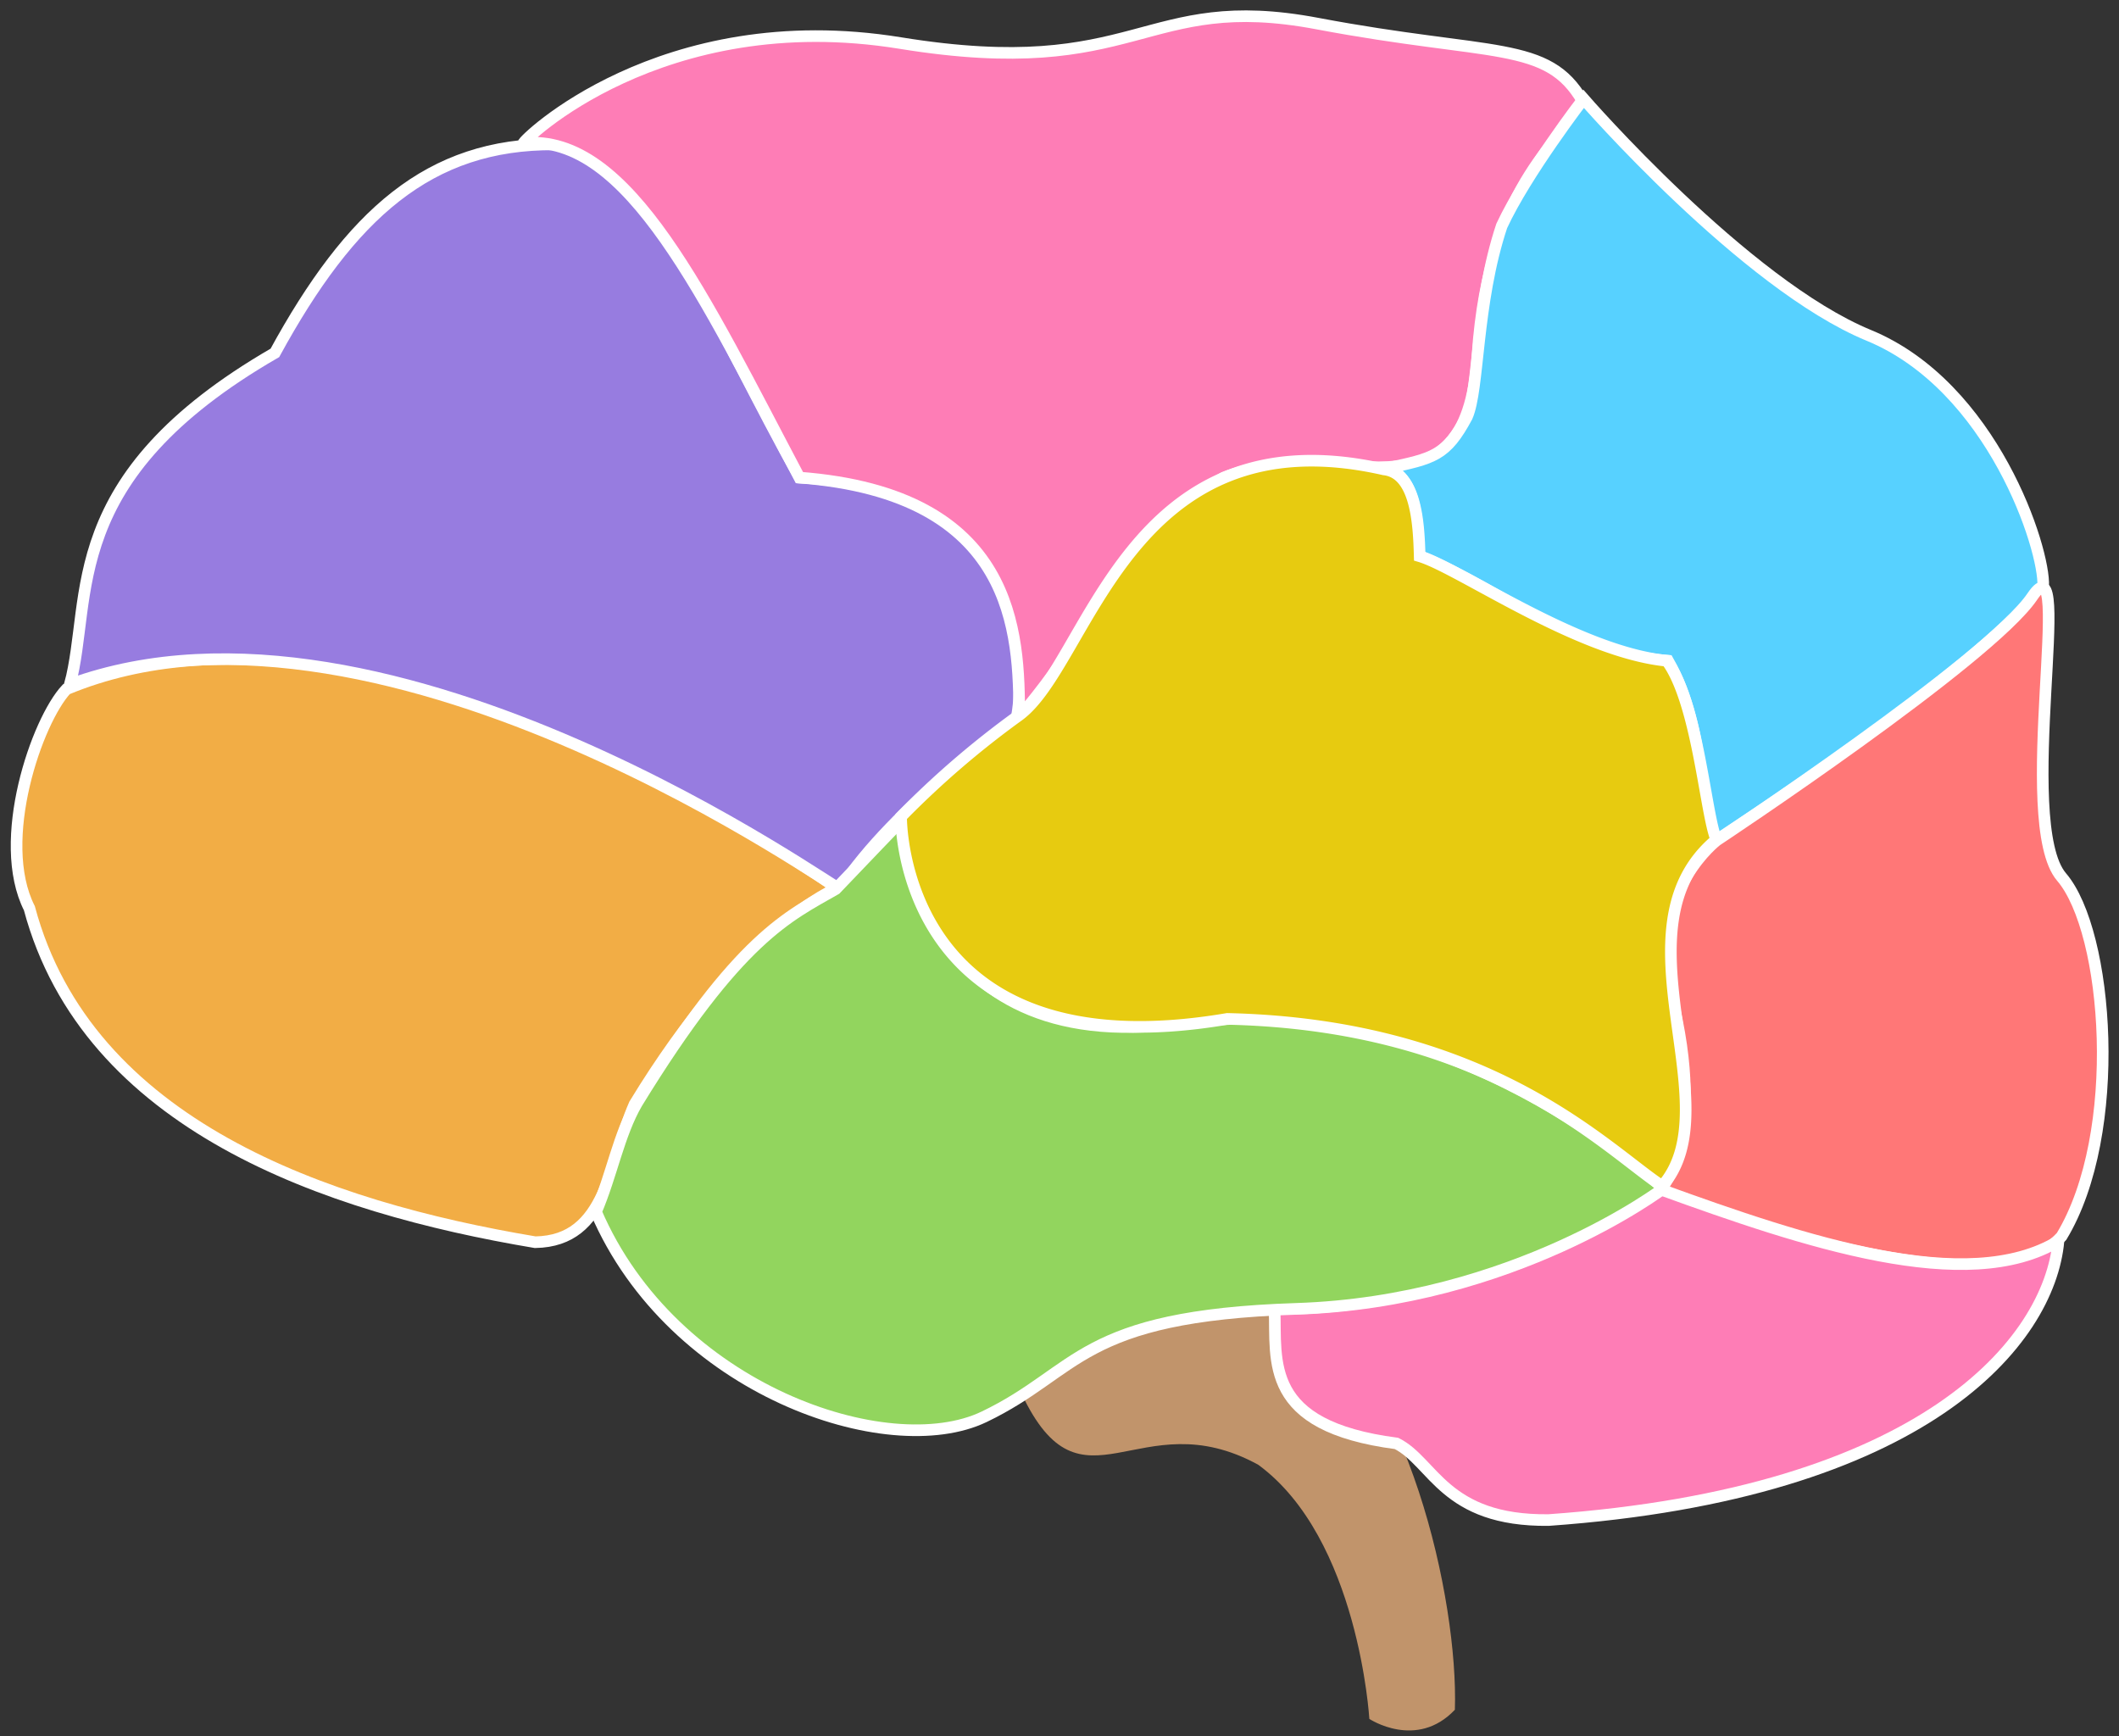 <svg xmlns="http://www.w3.org/2000/svg" viewBox="0 0 912.601 747.682">
  <rect x="0" y="0" width="912.601" height="747.682" fill="#333333" stroke="none"/>
  <defs>
    <style>
      .self-smart {
        fill: #f2ad45;
      }

      .self-smart, .people-smart, .body-smart, .logical-smart, .picture-smart, .music-smart, .word-smart {
        stroke: #fff;
        stroke-width: 5px;
      }

      .people-smart {
        fill: #977ce0;
      }

      .body-smart {
        fill: #fe7db6;
      }

      .logical-smart {
        fill: #57d1ff;
      }

      .picture-smart {
        fill: #f77;
      }

      .medulla {
        fill: #c1946b;
      }

      .music-smart {
        fill: #92d55e;
      }

      .word-smart {
        fill: #e7cb10;
      }
    </style>
  </defs>
  <g id="brain" transform="translate(-14379.367 -6696.478)">
    <path id="Path_3" data-name="Path 3" class="self-smart" d="M11252.862,8011.474c-90.124-15.1-192.813-50.416-217.843-143.83-14.748-29.155,3.355-80.894,15.943-94.32,134.263-55.888,331.925,85.72,331.925,85.72s-40.4,15.985-87.229,93.019C11284.582,7977.236,11284.078,8010.97,11252.862,8011.474Z" transform="translate(3356.999 -780.041)"/>
    <path id="Path_4" data-name="Path 4" class="people-smart" d="M11543.8,6320.7c.84,2.518-193.173-138.627-331.8-88.11,10.048-37.5-5.149-88.883,88.277-142.823,32.56-59.579,66.395-90.162,120.419-89.789,44.111,9,69.755,80.183,105.732,143.495,114.544,6.293,93.146,104.474,93.146,104.474S11566.822,6284.907,11543.8,6320.7Z" transform="translate(3197.473 758.68)"/>
    <path id="Path_5" data-name="Path 5" class="body-smart" d="M12926.2,5573.021c103.215,16.783,104.054-22.657,179.577-8.392s99.117,7.115,114.292,33.4c-5.559,15.467-40.279,32.727-45.313,109.76s-60.754,32.962-109.258,52.363c-53.543,30.914-44.475,52.027-88.11,103.216,0-36.422-1.51-96.167-94.656-103.216-40.782-77.034-73.509-148.529-118.823-144C12762.847,5615.618,12822.98,5556.237,12926.2,5573.021Z" transform="translate(1840.922 1142)"/>
    <path id="Path_6" data-name="Path 6" class="logical-smart" d="M15802.712,5844s-24.8,32.223-35.233,54.724c-11.213,33.638-9.7,70.393-14.99,82.225-9.063,16.867-14.349,17.875-34.488,22.154,13.206,3.463,13.677,27.523,13.677,37.594,40.28,16.783,63.776,41.957,107.412,45.314,17.623,31.048,12.559,68.782,20.979,77.2,33.031-21.895,113.895-75.676,140.6-109.243.838-15.944-21.741-86.127-75.144-108.1S15802.712,5844,15802.712,5844Z" transform="translate(-741.347 895.02)"/>
    <path id="Path_7" data-name="Path 7" class="picture-smart" d="M16676.5,7624.812s117.557-77.793,135.943-105.027-7.553,97.341,12.586,120.837,26.854,110.265,0,154.74c-32.557,36.754-173.031-19.636-173.031-19.636s22.152-23.664,3.021-91.132C16649.48,7645.321,16676.5,7624.812,16676.5,7624.812Z" transform="translate(-1557.782 -566.446)"/>
    <path id="Path_11" data-name="Path 11" class="medulla" d="M14324.573,10036.806s46.2-54.537,112.739-53.215c51.355,24.168,84.922,118.656,89.117,165.647-14.266,19.3-36.084,8.393-36.084,8.393s-14.014-76.615-60.838-102.8C14375,10033.133,14357.3,10088.667,14324.573,10036.806Z" transform="translate(1824.674 -4411.132) rotate(7)"/>
    <path id="Path_8" data-name="Path 8" class="body-smart" d="M15246.76,9627.312s85.667,3.667,166.426-51.312c61.574,22.312,131.907,45.979,171.187,22.159-4.028,43.3-57.612,108.652-219.612,120.152-45,.5-49.5-25-65.5-33C15241.76,9677.812,15247.593,9650.145,15246.76,9627.312Z" transform="translate(-318.465 -2367.225)"/>
    <path id="Path_9" data-name="Path 9" class="music-smart" d="M13024.752,8396.928s-20.475,21.227-29.537,30.792c-20.141,11.581-41.789,20.644-85.594,92.139-7.822,13.438-10.877,31.115-17.621,46.825,32.979,76.781,125.871,108.081,167.158,88.277s40.615-43.467,134.432-46.488,158.094-51.859,158.094-51.859-91.129-87.1-207.771-71.16S13024.752,8396.928,13024.752,8396.928Z" transform="translate(1744.043 -1348.341)"/>
    <path id="Path_10" data-name="Path 10" class="word-smart" d="M14383.766,7394.643c30.593-34.756-22.426-111.043,23.345-149.186-4.578-10.3-8.01-59.122-21.358-77.049-38.526-3.814-89.639-40.051-106.421-45.009-.381-14.494-1.6-35.9-15.395-37.395-110.859-25.16-126.879,83.93-157.394,106.052a390.04,390.04,0,0,0-50.548,43.484s-1.509,111.271,140.475,87.1C14309.845,7325.177,14359.813,7378.959,14383.766,7394.643Z" transform="translate(711.458 -187.378)"/>
  </g>
</svg>
